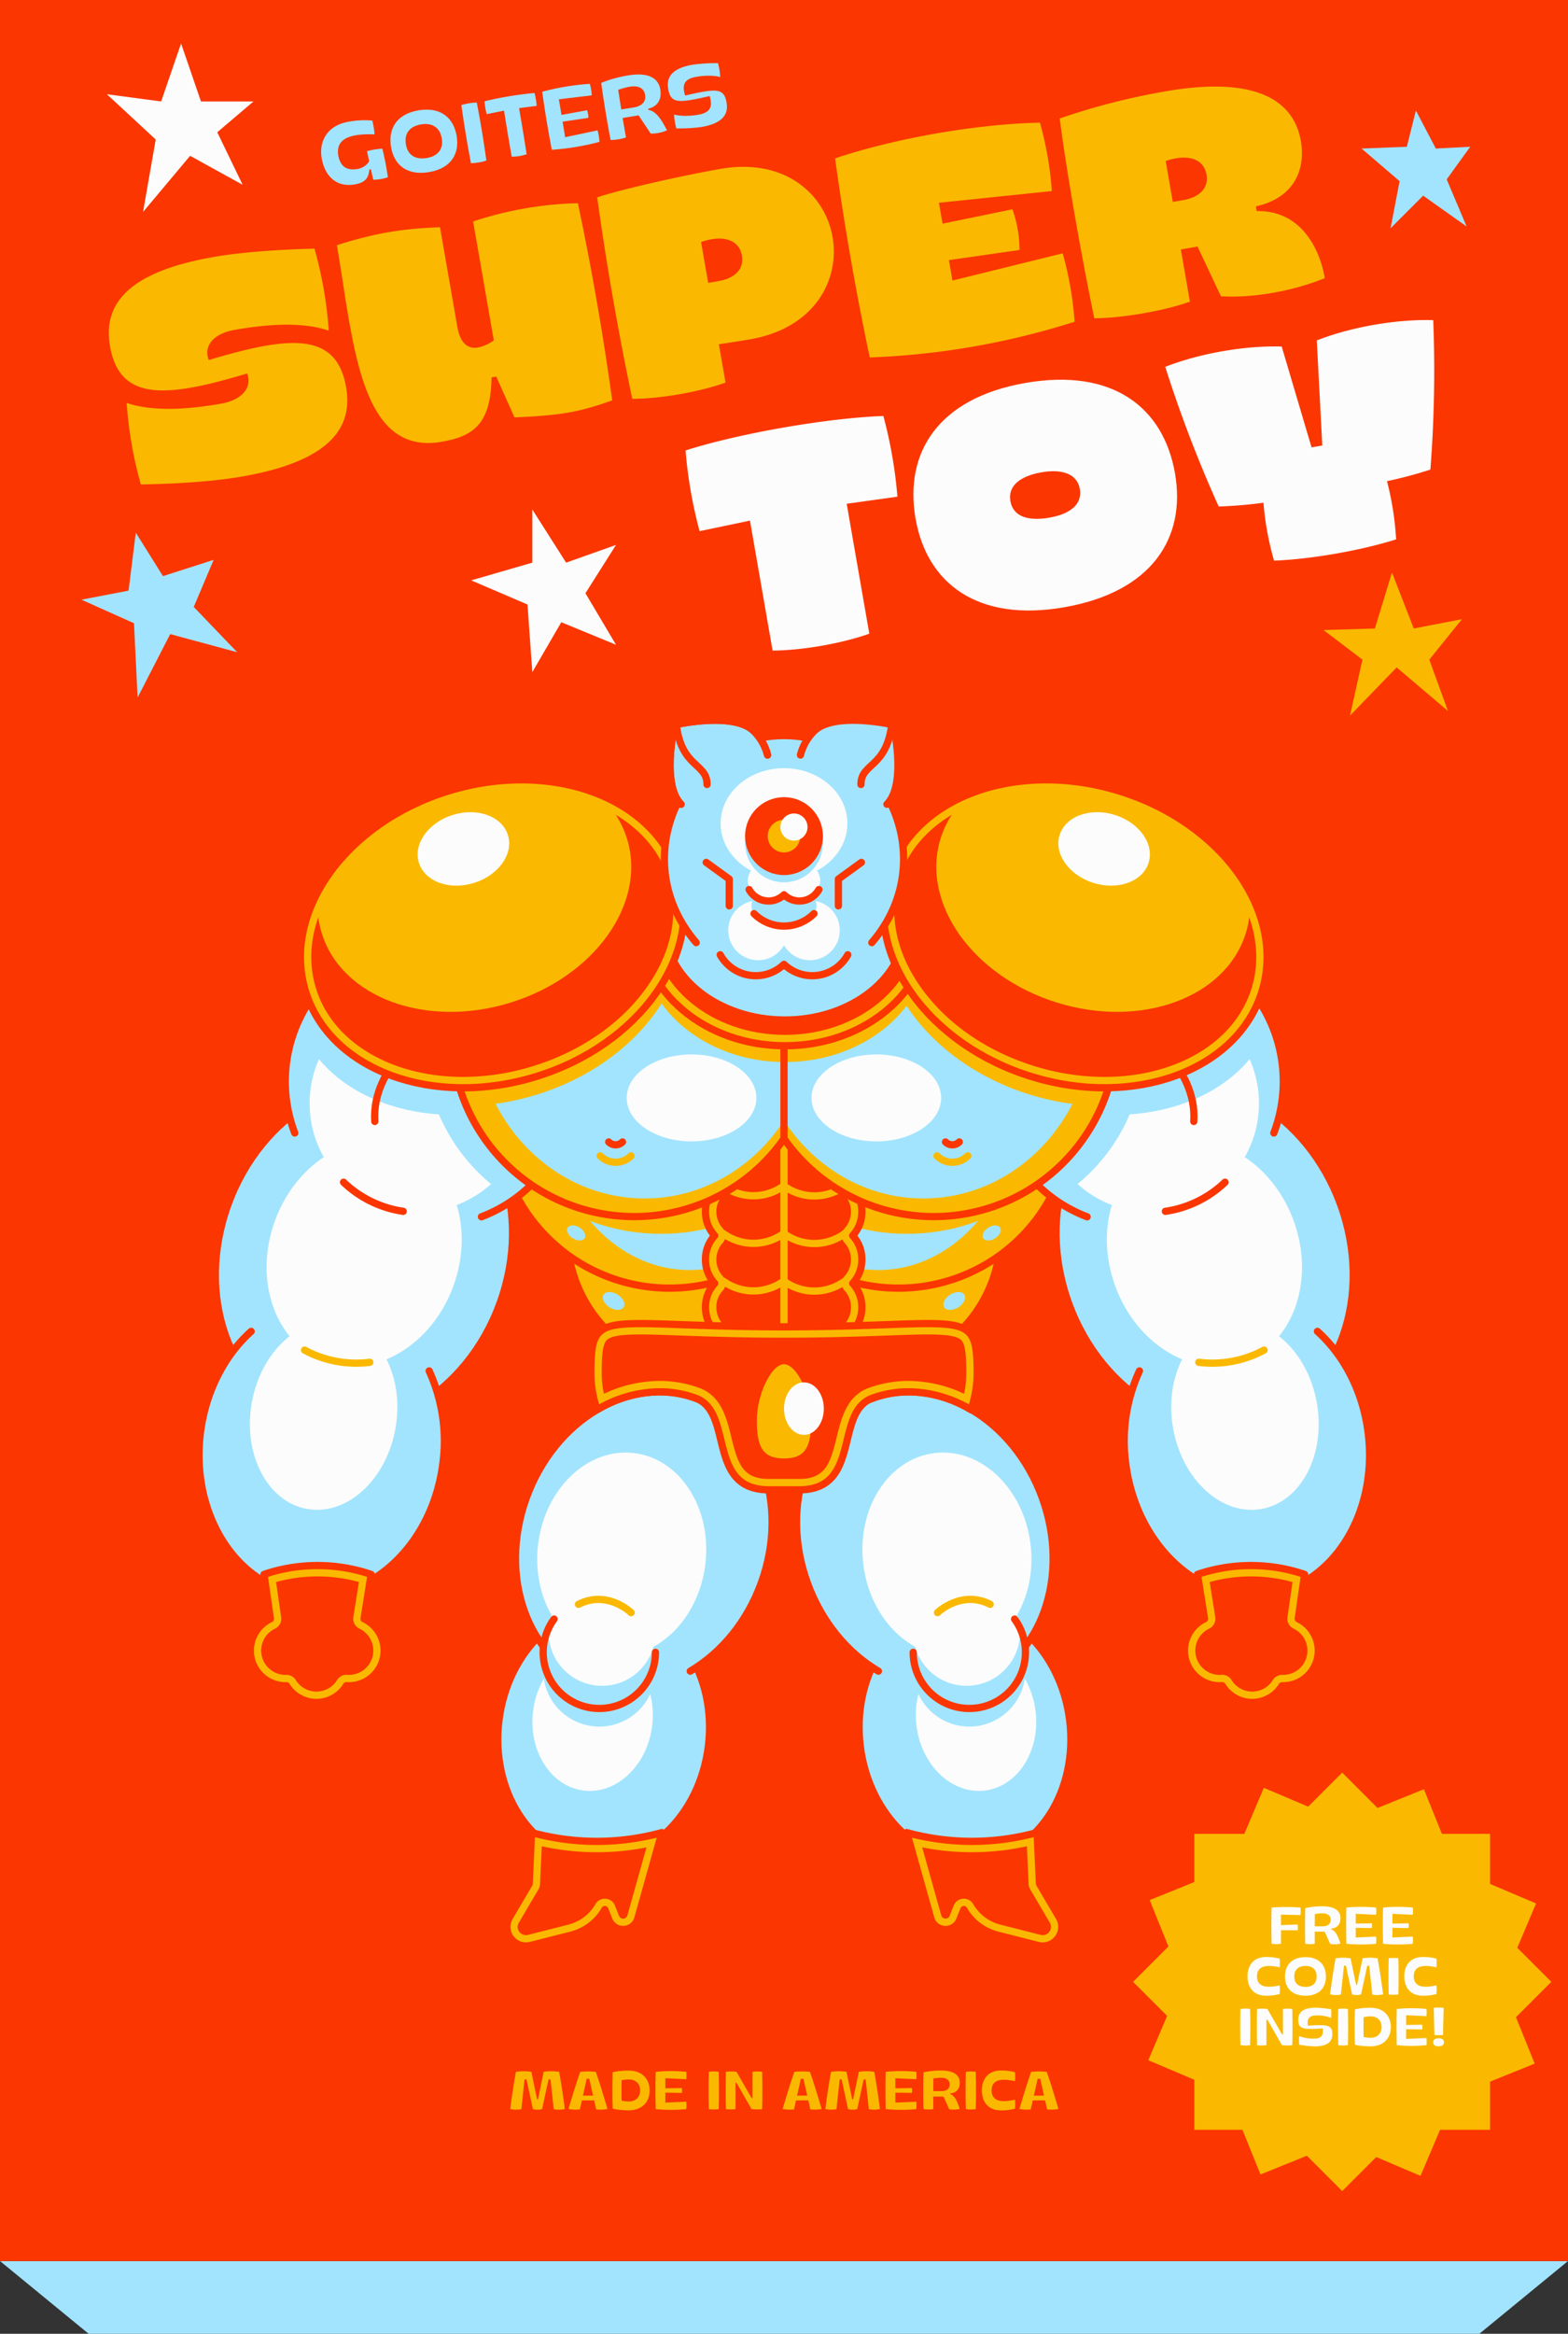 <svg xmlns="http://www.w3.org/2000/svg" xmlns:xlink="http://www.w3.org/1999/xlink" width="866" height="1288.151" viewBox="0 0 866 1288.151">
  <rect x="0" y="0" width="866" height="1288.151" fill="#333333" stroke="none"/>
  <defs>
    <clipPath id="a">
      <path d="M600.424,671.616a79.911,79.911,0,1,1,103.109-46.258" fill="none"/>
    </clipPath>
    <clipPath id="b">
      <path d="M265.9,671.616a79.911,79.911,0,1,0-103.11-46.258" fill="none"/>
    </clipPath>
    <clipPath id="c">
      <path d="M515.678,469.5A100.874,100.874,0,0,0,433,512.483a101,101,0,1,0,0,116.034A101,101,0,1,0,515.678,469.5Z" fill="none"/>
    </clipPath>
    <clipPath id="d">
      <ellipse cx="593.872" cy="515.408" rx="82.45" ry="107.913" transform="translate(-74.08 930.342) rotate(-72.803)" fill="none"/>
    </clipPath>
    <clipPath id="e">
      <ellipse cx="271.872" cy="515.408" rx="107.913" ry="82.45" transform="translate(-140.233 103.426) rotate(-17.197)" fill="none"/>
    </clipPath>
    <clipPath id="f">
      <rect x="-1357.143" y="192.534" width="1024" height="1024" fill="none"/>
    </clipPath>
    <clipPath id="g">
      <polygon points="-686.157 463.193 -365.025 574.534 -365.025 223.534 -686.157 223.534 -686.157 463.193" fill="none"/>
    </clipPath>
    <clipPath id="h">
      <rect x="-79.992" y="-1148.554" width="1024" height="1024" fill="none"/>
    </clipPath>
    <clipPath id="i">
      <polygon points="590.994 -877.895 912.126 -766.554 912.126 -1117.554 590.994 -1117.554 590.994 -877.895" fill="none"/>
    </clipPath>
  </defs>
  <title>spec-goiters-toy</title>
  <g>
    <polygon points="866 1248 0 1248 50 1289 816 1289 866 1248" fill="#a2e4fd"/>
    <rect width="866" height="1248" fill="#fb3600"/>
    <g>
      <path d="M77.794,267.418A220.9,220.9,0,0,1,69.953,222.4c16.625,5.658,38.837,2.725,52.07.42,11.157-1.943,17.5-8.528,14.47-16.689-44.328,13.336-70.375,15.734-75.731-15.013-3.774-21.665,7.626-40.626,57.183-49.258,24.13-4.2,55.087-4.516,55.735-4.63a223.358,223.358,0,0,1,7.887,45.277c-16.5-5.682-38.578-2.771-52.07-.421-10.9,1.9-17.388,8.376-14.21,16.644,44.219-13.182,70.46-16.016,75.861,14.989,3.774,21.665-7.887,40.672-57.444,49.3C109.445,267.25,78.574,267.282,77.794,267.418Z" fill="#fab900"/>
      <path d="M338.116,221c-18.765,6.61-27.846,8.192-53.968,9.4l-10.08-22.572-2.595.452c-.371,26.264-10.5,32.572-27.625,35.555-33.86,5.9-44.259-27.711-51.151-67.28-2.147-12.324-4.5-28.89-6.645-41.214,20.649-6.539,35.309-9.092,56.952-9.921l9.536,54.746c1.9,10.9,7.1,12.4,11.516,11.628a22.515,22.515,0,0,0,8.675-3.917L261.3,122.237a199.489,199.489,0,0,1,57.86-10.079C326.781,148.256,333.085,184.451,338.116,221Z" fill="#fab900"/>
      <path d="M329.83,108.961c12.742-4.357,47.475-12.145,68.1-15.739,35.936-6.259,57.845,14.385,61.89,37.607,4.067,23.351-9.57,50.188-45.5,56.448-6.1,1.062-11.828,1.927-17.3,2.746L400.7,211.17c-14.727,5.237-35.874,8.921-51.5,8.971C341.437,183.263,335,146.291,329.83,108.961Zm67,46.208c8.693-1.514,14.264-6.361,12.909-14.144-1.333-7.655-8.239-10.462-16.931-8.948a36.221,36.221,0,0,0-5.617,1.514l3.931,22.573Z" fill="#fab900"/>
      <path d="M461.217,87.412c33.345-11.155,78.1-18.952,113.125-19.706a186.323,186.323,0,0,1,6.575,37.751l-62.367,6.454,2.012,11.546,38.585-7.925a66.2,66.2,0,0,1,3.91,22.443l-38.992,5.589,1.966,11.287,60.876-15.015a186.392,186.392,0,0,1,6.576,37.752,424.486,424.486,0,0,1-113.125,19.706C472.688,160.936,466.292,124.222,461.217,87.412Z" fill="#fab900"/>
      <path d="M585.3,65.4a371.938,371.938,0,0,1,58.213-14.952c54.486-9.491,71.566,7.985,74.933,27.315,2.577,14.789-2.716,31.216-24.849,36.141l.452,2.595c32.8-.5,37.6,37.026,37.6,37.026-17.592,7.208-40.035,11.118-57.341,9.989l-12.931-27.422-9.211,1.6,5.018,28.8c-14.338,5.17-37.452,9.063-52.8,9.2C597,140.217,588.527,91.568,585.3,65.4Zm68.135,45.074c8.691-1.514,14.263-6.361,12.908-14.144-1.334-7.655-8.238-10.462-16.931-8.948A36.354,36.354,0,0,0,643.8,88.89l3.932,22.574Z" fill="#fab900"/>
    </g>
    <g>
      <path d="M378.622,248.638c29.549-9.445,78.123-17.906,109.26-19.032a249.927,249.927,0,0,1,7.759,44.537l-28.018,3.911,12.494,71.718c-15.275,5.434-37.208,9.254-53.42,9.305L414.2,287.359l-27.823,5.817A250.1,250.1,0,0,1,378.622,248.638Z" fill="#fcfcfc"/>
      <path d="M505.652,286.264c-6.352-36.465,12.538-66.513,60.574-74.88,48.306-8.415,76.376,13.453,82.728,49.918,6.211,35.657-12.859,65.459-61.165,73.874C539.753,343.543,511.864,321.922,505.652,286.264Zm73.939-.542c11.168-1.945,18.292-7.206,16.792-15.818-1.476-8.477-9.983-11.153-21.151-9.208-11.707,2.039-18.673,7.411-17.2,15.888C559.535,285.2,567.884,287.762,579.591,285.722Z" fill="#fcfcfc"/>
      <path d="M790,259.192a236.947,236.947,0,0,1-23.979,6.4,161.648,161.648,0,0,1,5.04,32.118c-19.445,6.161-47.164,10.989-67.412,11.742a161.581,161.581,0,0,1-5.848-31.977,236.714,236.714,0,0,1-24.729,2.089,708.463,708.463,0,0,1-29.508-77.071c18.808-7.436,44.373-11.89,64.318-11.2l16.484,55.634,5.921-1.032-3.03-57.978c18.539-7.388,44.24-11.865,64.319-11.2A708.916,708.916,0,0,1,790,259.192Z" fill="#fcfcfc"/>
    </g>
    <polygon points="759.337 346.913 768.783 316 780.804 346.913 807.424 341.761 789.391 364.087 799.696 392.424 771.359 368.38 745.598 395 752.467 364.087 731 347.772 759.337 346.913" fill="#fab900"/>
    <polygon points="294 310.556 294 281.222 312.667 310.556 340.222 300.778 323.333 327.444 340.222 355.889 310 343.444 294 371 291.333 333.667 260.222 320.333 294 310.556" fill="#fcfcfc"/>
    <polygon points="777 81 782 61 793 82 812 81 799 99 810 125 786 108 768 126 773 100 752 82 777 81" fill="#a2e4fd"/>
    <polygon points="71 326 75 294 90 318 118 309 107 335 131 360 94 350 76 385 74 344 45 331 71 326" fill="#a2e4fd"/>
    <polygon points="89 56 100 24 111 56 140 56 120 73 134 102 105 86 79 117 86 77 59 52 89 56" fill="#fcfcfc"/>
    <g>
      <path d="M214.209,97.846a24.637,24.637,0,0,1-8.074,1.337l-1.3-5.775-.822.137c-.49,3.767-1.278,7.123-8.268,8.28-10.206,1.689-16.489-4.951-18.091-14.632-1.584-9.57,3.415-18.116,15-20.034a48.222,48.222,0,0,1,12.955-.608,43.742,43.742,0,0,1,1.262,7.626c-11.971-.4-21.565,1.5-20.062,11.5,1.2,6.56,4.831,8.3,9.876,7.7a9.533,9.533,0,0,0,7.2-4.3l-1.164-5.645a43.232,43.232,0,0,1,8.447-1.4A152.2,152.2,0,0,1,214.209,97.846Z" fill="#a2e4fd"/>
      <path d="M215.965,81.119C214.3,71.066,219.018,62.911,231.2,60.894c12.223-2.023,19.354,4.17,21.019,14.223,1.628,9.832-3.146,17.88-15.368,19.9C224.666,97.037,217.592,90.95,215.965,81.119Zm19.75,6.1c5.682-.94,9.317-4.5,8.266-10.853-1.047-6.317-5.659-8.665-11.416-7.712-5.943.984-9.442,4.674-8.4,10.992C225.221,86,229.772,88.2,235.715,87.22Z" fill="#a2e4fd"/>
      <path d="M254.8,58.024a29.944,29.944,0,0,1,8.523-1.41c2.118,10.939,3.776,20.957,5.3,32.033a30.007,30.007,0,0,1-8.522,1.41C258.017,79.075,256.359,69.056,254.8,58.024Z" fill="#a2e4fd"/>
      <path d="M267.619,55.9a191.3,191.3,0,0,1,27.586-4.567,38.11,38.11,0,0,1,1.176,7.1l-9.7,1.258c1.521,8.735,2.858,16.809,4.176,25.461a27.891,27.891,0,0,1-8.223,1.362c-1.543-8.615-2.879-16.69-4.252-25.449L268.8,63.005A38.072,38.072,0,0,1,267.619,55.9Z" fill="#a2e4fd"/>
      <path d="M299.461,50.632a136.463,136.463,0,0,1,26.315-4.356,30.439,30.439,0,0,1,1.052,6.354L308.638,54.8c.532,2.985,1,5.788,1.467,8.628l14.167-2.576a13.313,13.313,0,0,1,.693,4.188l-14.242,2.126c.477,2.878.936,5.644,1.38,8.566l17.925-3.773a30.448,30.448,0,0,1,1.05,6.354,139.309,139.309,0,0,1-26.314,4.356C302.858,72.766,300.746,60.249,299.461,50.632Z" fill="#a2e4fd"/>
      <path d="M332.056,45.735a70.079,70.079,0,0,1,14.835-4.107c11.961-1.98,16.846,2.012,17.805,7.805.724,4.374-.571,9.081-6.733,10.6l.106.636c5.461.746,8.748,8.766,10.345,11.228a21.057,21.057,0,0,1-9.027,1.839l-6.7-10.065-8.821,1.46,1.856,10.753a29.731,29.731,0,0,1-8.484,1.4C335.326,67.352,333.174,54.344,332.056,45.735Zm17.693,13.623c5.8-.921,7.011-4.041,6.5-7.143s-3.132-5.242-8.478-4.357a38.756,38.756,0,0,0-6.355,1.743l1.713,10.815Z" fill="#a2e4fd"/>
      <path d="M373.536,70.858a37.713,37.713,0,0,1-1.262-7.625c4.135,1.082,9.5.77,13.3.1,5.864-1.01,8.463-3.63,6.359-10.309-17.282,3.937-21.513,4.367-22.923-4.155-.984-5.943,1.719-11.191,13.829-13.195a92.96,92.96,0,0,1,13.692-.808,37.98,37.98,0,0,1,1.268,7.664c-4.1-1.127-9.385-.79-13.228-.115-5.79,1-8.358,3.572-6.166,10.315,17.1-3.869,21.494-4.48,22.917,4.116.983,5.945-1.9,11.26-14.048,13.271A89.207,89.207,0,0,1,373.536,70.858Z" fill="#a2e4fd"/>
    </g>
  </g>
  <g>
    <g>
      <path d="M477.178,605.5A75.138,75.138,0,0,0,433,619.792a75.5,75.5,0,1,0,0,122.416A75.494,75.494,0,1,0,477.178,605.5Z" fill="#fab900" stroke="#fb3600" stroke-linecap="round" stroke-linejoin="round" stroke-width="4"/>
      <path d="M496.178,520A95.132,95.132,0,0,0,433,543.892a95.5,95.5,0,1,0,0,143.216A95.5,95.5,0,1,0,496.178,520Z" fill="#fab900"/>
      <path d="M485.158,510c-20,0-38.258,9.026-52.158,23.892C419.1,519.026,400.843,510,380.842,510,337.3,510,302,552.757,302,605.5S337.3,701,380.842,701c20,0,38.258-9.026,52.158-23.892C446.9,691.974,465.157,701,485.158,701,528.7,701,564,658.243,564,605.5S528.7,510,485.158,510Z" fill="#a2e4fd"/>
      <path d="M501.084,490A107.2,107.2,0,0,0,433,513.892,107.2,107.2,0,0,0,364.916,490C308.077,490,262,532.757,262,585.5S308.077,681,364.916,681A107.2,107.2,0,0,0,433,657.108,107.2,107.2,0,0,0,501.084,681C557.923,681,604,638.243,604,585.5S557.923,490,501.084,490Z" fill="#fab900"/>
      <path d="M496.178,520A95.132,95.132,0,0,0,433,543.892a95.5,95.5,0,1,0,0,143.216A95.5,95.5,0,1,0,496.178,520Z" fill="none" stroke="#fb3600" stroke-linecap="round" stroke-linejoin="round" stroke-width="4"/>
      <g>
        <ellipse cx="665.317" cy="692.137" rx="79.911" ry="96.748" transform="translate(-196.601 269.293) rotate(-20)" fill="#a2e4fd"/>
        <ellipse cx="665.317" cy="692.137" rx="79.911" ry="96.748" transform="translate(-196.601 269.293) rotate(-20)" fill="none" stroke="#fb3600" stroke-linecap="round" stroke-linejoin="round" stroke-width="4"/>
        <path d="M600.424,671.616a79.911,79.911,0,1,1,103.109-46.258" fill="#a2e4fd"/>
        <circle cx="635.327" cy="609" r="60" fill="#fcfcfc"/>
        <ellipse cx="665.2" cy="691.818" rx="52.465" ry="63.519" transform="translate(-196.499 269.234) rotate(-20)" fill="#fcfcfc"/>
        <g clip-path="url(#a)">
          <ellipse cx="599.199" cy="530.408" rx="82.45" ry="107.913" transform="translate(-84.657 945.995) rotate(-72.803)" fill="#a2e4fd"/>
          <path d="M659.327,619c2-31-30.478-51-30.478-51" fill="none" stroke="#fb3600" stroke-linecap="round" stroke-linejoin="round" stroke-width="4"/>
          <path d="M365.648,474.5a100.875,100.875,0,0,1,82.679,42.983,101,101,0,1,1,0,116.034A101,101,0,1,1,365.648,474.5Z" fill="#a2e4fd"/>
        </g>
        <path d="M629.313,756.686a92.945,92.945,0,0,0-7.6,50.934c5.593,44.775,40.107,77.326,77.089,72.706s62.428-44.662,56.835-89.436c-2.88-23.048-13.423-42.858-28.021-56.025" fill="#a2e4fd"/>
        <ellipse cx="687.589" cy="781.337" rx="40.311" ry="52.339" transform="translate(-124.734 130.647) rotate(-9.956)" fill="#fcfcfc"/>
        <path d="M629.313,756.686a92.945,92.945,0,0,0-7.6,50.934c5.593,44.775,40.107,77.326,77.089,72.706s62.428-44.662,56.835-89.436c-2.88-23.048-13.423-42.858-28.021-56.025" fill="none" stroke="#fb3600" stroke-linecap="round" stroke-linejoin="round" stroke-width="4"/>
        <g>
          <path d="M691.563,936.655a16.312,16.312,0,0,1-13.992-7.812,3,3,0,0,0-2.556-1.431c-.074,0-.149,0-.224.008q-.606.045-1.211.046a16.494,16.494,0,0,1-14.837-9.377,16.408,16.408,0,0,1,7.793-21.859,3,3,0,0,0,1.678-3.181l-3.489-21.986a88.872,88.872,0,0,1,52.473.01l-3.167,22.02a3,3,0,0,0,1.684,3.137,16.41,16.41,0,0,1-7.046,31.237c-.164,0-.552-.009-.583-.009a3,3,0,0,0-2.552,1.424,16.309,16.309,0,0,1-13.971,7.773Z" fill="#fb3600"/>
          <path d="M690.944,870.107a85.641,85.641,0,0,1,22.914,3.113l-2.8,19.445a6,6,0,0,0,3.368,6.275A13.409,13.409,0,0,1,720.8,916.8a13.48,13.48,0,0,1-12.13,7.664c-.134,0-.268,0-.4-.007l-.181,0a6,6,0,0,0-5.1,2.847,13.406,13.406,0,0,1-22.854-.031,6,6,0,0,0-5.113-2.862c-.148,0-.3.006-.446.017-.327.024-.66.037-.988.037a13.481,13.481,0,0,1-12.129-7.663,13.411,13.411,0,0,1,6.37-17.863,6,6,0,0,0,3.355-6.361L668.1,873.2a85.694,85.694,0,0,1,22.843-3.093m0-6a91.863,91.863,0,0,0-29.257,4.783l-.327.11,3.891,24.519a19.41,19.41,0,0,0,8.33,36.947q.715,0,1.433-.054a19.409,19.409,0,0,0,33.073.046q.291.009.582.009A19.41,19.41,0,0,0,717,893.519L720.527,869a91.86,91.86,0,0,0-29.583-4.893Z" fill="#fab900"/>
          <path d="M665.251,893.519a19.41,19.41,0,0,0,9.763,36.893,19.409,19.409,0,0,0,33.073.046A19.41,19.41,0,0,0,717,893.519L720.527,869h0a91.873,91.873,0,0,0-58.84-.11l-.327.11Z" fill="none" stroke="#fb3600" stroke-linecap="round" stroke-linejoin="round" stroke-width="4"/>
        </g>
        <path d="M600.424,671.616a79.911,79.911,0,1,1,103.109-46.258" fill="none" stroke="#fb3600" stroke-linecap="round" stroke-linejoin="round" stroke-width="4"/>
        <path d="M643.637,668.6a60.155,60.155,0,0,0,32.94-16.063" fill="none" stroke="#fb3600" stroke-linecap="round" stroke-linejoin="round" stroke-width="4"/>
        <path d="M662.1,751.932a60.163,60.163,0,0,0,36.024-6.73" fill="none" stroke="#fab900" stroke-linecap="round" stroke-linejoin="round" stroke-width="4"/>
      </g>
      <g>
        <g>
          <path d="M406.5,737c-7.642,0-13.86-6.931-13.86-15.45a16.216,16.216,0,0,1,4.264-11.139,3,3,0,0,0,0-4.094,16.671,16.671,0,0,1,0-22.27,3,3,0,0,0,0-4.094,16.671,16.671,0,0,1,0-22.27,3,3,0,0,0,0-4.093,16.217,16.217,0,0,1-4.264-11.131c0-8.528,6.218-15.459,13.86-15.459H459.14c7.643,0,13.86,6.931,13.86,15.451a16.222,16.222,0,0,1-4.263,11.139,3,3,0,0,0,0,4.093,16.674,16.674,0,0,1,0,22.27,3,3,0,0,0-.086,4c.034.041.069.08.1.119a16.672,16.672,0,0,1-.019,22.247,3,3,0,0,0,0,4.094A16.209,16.209,0,0,1,473,721.542c0,8.527-6.217,15.458-13.86,15.458Z" fill="#fb3600"/>
          <path d="M459.14,630c5.988,0,10.86,5.585,10.86,12.459a13.222,13.222,0,0,1-3.457,9.084,6,6,0,0,0,0,8.187,13.674,13.674,0,0,1,0,18.176,6,6,0,0,0-.143,8.029c.051.06.1.119.159.178a13.673,13.673,0,0,1-.016,18.157,6,6,0,0,0,0,8.187A13.227,13.227,0,0,1,470,721.549c0,6.866-4.872,12.451-10.86,12.451H406.5c-5.988,0-10.86-5.585-10.86-12.459a13.222,13.222,0,0,1,3.457-9.084,6,6,0,0,0,0-8.187,13.674,13.674,0,0,1,0-18.176,6,6,0,0,0,0-8.188,13.674,13.674,0,0,1,0-18.176,6,6,0,0,0,0-8.187,13.228,13.228,0,0,1-3.457-9.093c0-6.865,4.872-12.45,10.86-12.45H459.14m0-6H406.5c-9.311,0-16.86,8.261-16.86,18.45v.009a19.268,19.268,0,0,0,5.071,13.177,19.273,19.273,0,0,0-5.071,13.178v.008A19.271,19.271,0,0,0,394.707,682a19.271,19.271,0,0,0-5.071,13.178v.008a19.273,19.273,0,0,0,5.071,13.178,19.268,19.268,0,0,0-5.071,13.177v.008c0,10.19,7.549,18.451,16.86,18.451H459.14c9.311,0,16.86-8.261,16.86-18.451v-.008a19.272,19.272,0,0,0-5.07-13.177A19.277,19.277,0,0,0,476,695.186v-.008a19.271,19.271,0,0,0-5.046-13.15L471,682h-.07A19.275,19.275,0,0,0,476,668.822v-.008a19.277,19.277,0,0,0-5.07-13.178A19.272,19.272,0,0,0,476,642.459v-.009c0-10.189-7.549-18.45-16.86-18.45Z" fill="#fab900"/>
          <path d="M476,642.451c0-10.19-7.548-18.451-16.86-18.451H406.5c-9.311,0-16.86,8.261-16.86,18.451v.007a19.269,19.269,0,0,0,5.071,13.178,19.271,19.271,0,0,0-5.071,13.178v.008A19.271,19.271,0,0,0,394.707,682a19.271,19.271,0,0,0-5.071,13.178v.008a19.273,19.273,0,0,0,5.071,13.178,19.268,19.268,0,0,0-5.071,13.177v.008c0,10.19,7.549,18.451,16.86,18.451H459.14c9.312,0,16.86-8.261,16.86-18.451v-.008a19.272,19.272,0,0,0-5.07-13.177A19.277,19.277,0,0,0,476,695.186v-.008a19.276,19.276,0,0,0-5.046-13.15L471,682h-.07A19.275,19.275,0,0,0,476,668.822v-.008a19.275,19.275,0,0,0-5.07-13.178A19.273,19.273,0,0,0,476,642.458Z" fill="none" stroke="#fb3600" stroke-linecap="round" stroke-linejoin="round" stroke-width="4"/>
        </g>
        <path d="M399.5,680.906h0a28.479,28.479,0,0,0,32.075.792l1.265-.792,1.669,1.026a28.471,28.471,0,0,0,31.852-.93l.139-.1" fill="none" stroke="#fab900" stroke-linecap="round" stroke-linejoin="round" stroke-width="4"/>
        <path d="M399.5,707.17h0a28.479,28.479,0,0,0,32.075.792l1.265-.792,1.669,1.026a28.467,28.467,0,0,0,31.852-.93l.139-.1" fill="none" stroke="#fab900" stroke-linecap="round" stroke-linejoin="round" stroke-width="4"/>
        <path d="M399.5,654.642h0a28.481,28.481,0,0,0,32.075.792l1.265-.792,1.669,1.026a28.471,28.471,0,0,0,31.852-.93l.139-.1" fill="none" stroke="#fab900" stroke-linecap="round" stroke-linejoin="round" stroke-width="4"/>
        <line x1="433" y1="628.377" x2="433" y2="735.623" fill="#fcfcfc" stroke="#fab900" stroke-linecap="round" stroke-linejoin="round" stroke-width="4"/>
      </g>
      <g>
        <ellipse cx="201.01" cy="692.137" rx="96.748" ry="79.911" transform="translate(-518.136 644.3) rotate(-70)" fill="#a2e4fd"/>
        <ellipse cx="201.01" cy="692.137" rx="96.748" ry="79.911" transform="translate(-518.136 644.3) rotate(-70)" fill="none" stroke="#fb3600" stroke-linecap="round" stroke-linejoin="round" stroke-width="4"/>
        <path d="M265.9,671.616a79.911,79.911,0,1,0-103.11-46.258" fill="#a2e4fd"/>
        <circle cx="231" cy="609" r="60" fill="#fcfcfc"/>
        <ellipse cx="201.126" cy="691.818" rx="63.519" ry="52.465" transform="translate(-517.759 644.199) rotate(-70)" fill="#fcfcfc"/>
        <g clip-path="url(#b)">
          <ellipse cx="267.128" cy="530.408" rx="107.913" ry="82.45" transform="translate(-144.88 102.694) rotate(-17.197)" fill="#a2e4fd"/>
          <path d="M207,619c-2-31,30.477-51,30.477-51" fill="none" stroke="#fb3600" stroke-linecap="round" stroke-linejoin="round" stroke-width="4"/>
          <path d="M500.678,474.5A100.874,100.874,0,0,0,418,517.483a101,101,0,1,0,0,116.034A101,101,0,1,0,500.678,474.5Z" fill="#a2e4fd"/>
        </g>
        <path d="M237.013,756.686a92.954,92.954,0,0,1,7.6,50.934c-5.593,44.775-40.108,77.326-77.09,72.706S105.1,835.664,110.688,790.89c2.879-23.048,13.422-42.858,28.02-56.025" fill="#a2e4fd"/>
        <ellipse cx="178.737" cy="781.337" rx="52.339" ry="40.311" transform="translate(-621.736 822.294) rotate(-80.044)" fill="#fcfcfc"/>
        <path d="M237.013,756.686a92.954,92.954,0,0,1,7.6,50.934c-5.593,44.775-40.108,77.326-77.09,72.706S105.1,835.664,110.688,790.89c2.879-23.048,13.422-42.858,28.02-56.025" fill="none" stroke="#fb3600" stroke-linecap="round" stroke-linejoin="round" stroke-width="4"/>
        <g>
          <path d="M174.764,936.655a16.314,16.314,0,0,1-13.972-7.773,3,3,0,0,0-2.552-1.424c-.031,0-.419.009-.583.009a16.41,16.41,0,0,1-7.045-31.237,3,3,0,0,0,1.684-3.137l-3.167-22.02a88.872,88.872,0,0,1,52.473-.01l-3.489,21.986a3,3,0,0,0,1.677,3.181,16.41,16.41,0,0,1,7.794,21.859,16.491,16.491,0,0,1-14.838,9.377q-.6,0-1.211-.046c-.074,0-.149-.008-.223-.008a3,3,0,0,0-2.556,1.431,16.318,16.318,0,0,1-13.992,7.812Z" fill="#fb3600"/>
          <path d="M175.383,870.107h0a85.676,85.676,0,0,1,22.842,3.093l-3.075,19.379a6,6,0,0,0,3.355,6.361,13.41,13.41,0,0,1,6.369,17.863,13.479,13.479,0,0,1-12.128,7.663c-.329,0-.661-.013-.988-.037-.15-.011-.3-.017-.447-.017a6,6,0,0,0-5.112,2.862,13.407,13.407,0,0,1-22.854.031,6,6,0,0,0-5.1-2.847l-.182,0c-.134,0-.268.007-.4.007a13.48,13.48,0,0,1-12.129-7.664,13.409,13.409,0,0,1,6.37-17.863,6,6,0,0,0,3.367-6.275l-2.8-19.445a85.643,85.643,0,0,1,22.915-3.113m0-6A91.856,91.856,0,0,0,145.8,869l3.526,24.519a19.411,19.411,0,0,0,8.331,36.948c.194,0,.389,0,.583-.009a19.408,19.408,0,0,0,33.073-.046q.717.054,1.433.054a19.41,19.41,0,0,0,8.33-36.947L204.967,869l-.328-.11a91.852,91.852,0,0,0-29.256-4.783Z" fill="#fab900"/>
          <path d="M201.076,893.519a19.41,19.41,0,0,1-9.763,36.893,19.408,19.408,0,0,1-33.073.046,19.411,19.411,0,0,1-8.914-36.939L145.8,869h0a91.87,91.87,0,0,1,58.839-.11l.328.11Z" fill="none" stroke="#fb3600" stroke-linecap="round" stroke-linejoin="round" stroke-width="4"/>
        </g>
        <path d="M265.9,671.616a79.911,79.911,0,1,0-103.11-46.258" fill="none" stroke="#fb3600" stroke-linecap="round" stroke-linejoin="round" stroke-width="4"/>
        <path d="M222.689,668.6a60.152,60.152,0,0,1-32.939-16.063" fill="none" stroke="#fb3600" stroke-linecap="round" stroke-linejoin="round" stroke-width="4"/>
        <path d="M204.232,751.932a60.16,60.16,0,0,1-36.024-6.73" fill="none" stroke="#fab900" stroke-linecap="round" stroke-linejoin="round" stroke-width="4"/>
      </g>
      <path d="M515.678,469.5A100.874,100.874,0,0,0,433,512.483a101,101,0,1,0,0,116.034A101,101,0,1,0,515.678,469.5Z" fill="#fab900"/>
      <path d="M509.971,474.5c-31.828,0-59.958,1.989-76.971,27.983-17.012-25.994-45.143-27.983-76.971-27.983C304.1,474.5,262,504.719,262,560.5a105.239,105.239,0,0,0,21.285,64c17.244,22.588,43.427,37,72.744,37,31.828,0,59.959-16.989,76.971-42.983,17.013,25.994,45.143,42.983,76.971,42.983C561.9,661.5,604,616.281,604,560.5S561.9,474.5,509.971,474.5Z" fill="#a2e4fd"/>
      <g clip-path="url(#c)">
        <ellipse cx="272.128" cy="525.408" rx="107.913" ry="82.45" transform="translate(-143.178 103.948) rotate(-17.197)" fill="#fab900"/>
        <ellipse cx="593.128" cy="525.408" rx="82.45" ry="107.913" transform="translate(-84.157 936.674) rotate(-72.803)" fill="#fab900"/>
      </g>
      <ellipse cx="433.5" cy="519.5" rx="79.5" ry="66.711" fill="#fab900"/>
      <g>
        <path d="M433.5,574.211c-42.182,0-76.5-28.581-76.5-63.711s34.318-63.71,76.5-63.71S510,475.37,510,510.5,475.683,574.211,433.5,574.211Z" fill="#fb3600"/>
        <path d="M433.5,449.789c40.528,0,73.5,27.235,73.5,60.711s-32.972,60.71-73.5,60.71S360,543.976,360,510.5s32.972-60.711,73.5-60.711m0-6c-43.907,0-79.5,29.868-79.5,66.711s35.593,66.71,79.5,66.71S513,547.343,513,510.5s-35.593-66.711-79.5-66.711Z" fill="#fab900"/>
        <ellipse cx="433.5" cy="510.5" rx="79.5" ry="66.711" fill="none" stroke="#fb3600" stroke-linecap="round" stroke-linejoin="round" stroke-width="4"/>
      </g>
      <ellipse cx="433.5" cy="510.5" rx="66.5" ry="52.5" fill="#a2e4fd" stroke="#fb3600" stroke-linecap="round" stroke-linejoin="round" stroke-width="4"/>
      <path d="M515.678,469.5A100.874,100.874,0,0,0,433,512.483a101,101,0,1,0,0,116.034A101,101,0,1,0,515.678,469.5Z" fill="none" stroke="#fb3600" stroke-linecap="round" stroke-linejoin="round" stroke-width="4"/>
      <line x1="433" y1="578" x2="433" y2="629" fill="#fcfcfc" stroke="#fb3600" stroke-linecap="round" stroke-linejoin="round" stroke-width="4"/>
      <g>
        <g>
          <ellipse cx="593.872" cy="515.408" rx="82.45" ry="107.913" transform="translate(-74.08 930.342) rotate(-72.803)" fill="#fb3600"/>
          <g clip-path="url(#d)">
            <ellipse cx="603.75" cy="489.006" rx="67.417" ry="88.237" transform="translate(-41.901 921.182) rotate(-72.803)" fill="#fab900"/>
          </g>
          <g>
            <path d="M577.794,436.405a130.816,130.816,0,0,1,38.682,5.971c53.682,16.615,87.216,62.894,74.753,103.164-4.506,14.558-14.591,26.856-29.166,35.566s-32.587,13.306-52.112,13.306a130.775,130.775,0,0,1-38.682-5.972c-26.286-8.135-48.531-23.54-62.639-43.376-13.758-19.343-18.06-40.577-12.114-59.788,4.506-14.557,14.591-26.856,29.166-35.566s32.586-13.305,52.112-13.305m0-6c-41.388,0-76.781,20.047-87.01,53.1-13.463,43.5,21.777,93.049,78.711,110.67a137.142,137.142,0,0,0,40.456,6.24c41.388,0,76.781-20.048,87.01-53.1,13.463-43.5-21.777-93.049-78.711-110.67a137.15,137.15,0,0,0-40.456-6.239Z" fill="#fab900"/>
            <ellipse cx="593.872" cy="515.408" rx="82.45" ry="107.913" transform="translate(-74.08 930.342) rotate(-72.803)" fill="none" stroke="#fb3600" stroke-linecap="round" stroke-linejoin="round" stroke-width="4"/>
          </g>
          <ellipse cx="609.8" cy="468.564" rx="19.668" ry="25.741" transform="translate(-18.112 912.563) rotate(-72.803)" fill="#fcfcfc"/>
        </g>
        <g>
          <ellipse cx="271.872" cy="515.408" rx="107.913" ry="82.45" transform="translate(-140.233 103.426) rotate(-17.197)" fill="#fb3600"/>
          <g clip-path="url(#e)">
            <ellipse cx="261.995" cy="489.006" rx="88.237" ry="67.417" transform="translate(-132.868 99.325) rotate(-17.197)" fill="#fab900"/>
          </g>
          <g>
            <path d="M287.958,430.405v6c19.523,0,37.541,4.6,52.107,13.306s24.658,21.008,29.164,35.565c5.946,19.211,1.643,40.445-12.114,59.788C343.007,564.9,320.761,580.3,294.476,588.44a130.78,130.78,0,0,1-38.682,5.972c-19.526,0-37.546-4.6-52.112-13.306s-24.66-21.008-29.166-35.566c-12.464-40.27,21.07-86.549,74.753-103.164a130.786,130.786,0,0,1,38.682-5.971l.007-6m-.007,0a137.14,137.14,0,0,0-40.456,6.239c-56.934,17.621-92.174,67.17-78.711,110.67,10.229,33.05,45.622,53.1,87.01,53.1a137.152,137.152,0,0,0,40.456-6.24c56.934-17.621,92.174-67.17,78.711-110.67-10.229-33.05-45.622-53.1-87.01-53.1Z" fill="#fab900"/>
            <ellipse cx="271.872" cy="515.408" rx="107.913" ry="82.45" transform="translate(-140.233 103.426) rotate(-17.197)" fill="none" stroke="#fb3600" stroke-linecap="round" stroke-linejoin="round" stroke-width="4"/>
          </g>
          <ellipse cx="255.945" cy="468.564" rx="25.741" ry="19.668" transform="translate(-127.095 96.622) rotate(-17.197)" fill="#fcfcfc"/>
        </g>
      </g>
      <path d="M384.506,520.291C344.777,474.1,377.417,406,433,406c55.536,0,88.27,68.044,48.494,114.291" fill="#a2e4fd"/>
      <circle cx="433" cy="472.5" r="66.5" fill="#a2e4fd"/>
      <g>
        <circle cx="418.7" cy="513.5" r="16.5" fill="#fcfcfc"/>
        <circle cx="447.3" cy="513.5" r="16.5" fill="#fcfcfc"/>
      </g>
      <g>
        <path d="M384.506,520.291C344.777,474.1,377.417,406,433,406c55.536,0,88.27,68.044,48.494,114.291" fill="none" stroke="#fb3600" stroke-linecap="round" stroke-linejoin="round" stroke-width="4"/>
        <g>
          <path d="M376.144,443.92c-11.13-11.13-3.536-43.84-3.536-43.84s32.711-7.595,43.841,3.535a28.371,28.371,0,0,1,7.472,13.125" fill="#a2e4fd" stroke="#fb3600" stroke-linecap="round" stroke-linejoin="round" stroke-width="4"/>
          <path d="M489.856,443.92c11.13-11.13,3.536-43.84,3.536-43.84s-32.711-7.595-43.841,3.535a28.371,28.371,0,0,0-7.472,13.125" fill="#a2e4fd"/>
          <ellipse cx="433" cy="454.5" rx="35" ry="30.5" fill="#fcfcfc"/>
          <path d="M489.856,443.92c11.13-11.13,3.536-43.84,3.536-43.84s-32.711-7.595-43.841,3.535a28.371,28.371,0,0,0-7.472,13.125" fill="none" stroke="#fb3600" stroke-linecap="round" stroke-linejoin="round" stroke-width="4"/>
        </g>
      </g>
      <ellipse cx="433" cy="500" rx="18" ry="11" fill="#a2e4fd"/>
      <path d="M449.556,504.288a23.413,23.413,0,0,1-33.112,0" fill="none" stroke="#fb3600" stroke-linecap="round" stroke-linejoin="round" stroke-width="4"/>
      <g>
        <ellipse cx="424.5" cy="486" rx="11.5" ry="10" fill="#fcfcfc"/>
        <ellipse cx="441.5" cy="486" rx="11.5" ry="10" fill="#fcfcfc"/>
        <path d="M413.722,491A12.3,12.3,0,0,0,433,493.874,12.3,12.3,0,0,0,452.278,491" fill="none" stroke="#fb3600" stroke-linecap="round" stroke-linejoin="round" stroke-width="4"/>
      </g>
      <path d="M397.757,527A22.483,22.483,0,0,0,433,532.255,22.483,22.483,0,0,0,468.243,527" fill="none" stroke="#fb3600" stroke-linecap="round" stroke-linejoin="round" stroke-width="4"/>
      <g>
        <circle cx="433" cy="465.5" r="19.5" fill="#a2e4fd" stroke="#a2e4fd" stroke-linecap="round" stroke-linejoin="round" stroke-width="4"/>
        <circle cx="433" cy="461.5" r="19.5" fill="#fb3600" stroke="#fb3600" stroke-linecap="round" stroke-linejoin="round" stroke-width="4"/>
        <circle cx="433" cy="461.5" r="7" fill="#fab900" stroke="#fab900" stroke-linecap="round" stroke-linejoin="round" stroke-width="4"/>
      </g>
      <circle cx="438.5" cy="456.5" r="5.5" fill="#fcfcfc" stroke="#fcfcfc" stroke-linecap="round" stroke-linejoin="round" stroke-width="4"/>
      <g>
        <ellipse cx="333.399" cy="956.698" rx="70.546" ry="58.269" transform="translate(-657.249 1168.932) rotate(-82.879)" fill="#a2e4fd"/>
        <ellipse cx="333.399" cy="956.698" rx="70.546" ry="58.269" transform="translate(-657.249 1168.932) rotate(-82.879)" fill="none" stroke="#fb3600" stroke-linecap="round" stroke-linejoin="round" stroke-width="4"/>
        <g>
          <path d="M290.4,1071.123a7.544,7.544,0,0,1-6.491-3.86,7.348,7.348,0,0,1,.07-7.551l10.877-18.487a3,3,0,0,0,.411-1.384l1.123-24.531a138.63,138.63,0,0,0,64.881.377L349.4,1058.018a5.455,5.455,0,0,1-10.327.527l-2.224-5.645a3,3,0,0,0-2.57-1.892c-.075-.005-.149-.008-.222-.008a3,3,0,0,0-2.6,1.5,27.165,27.165,0,0,1-16.775,12.708l-22.333,5.662A7.957,7.957,0,0,1,290.4,1071.123Z" fill="#fb3600"/>
          <path d="M299.218,1019.051a141.61,141.61,0,0,0,57.818.619l-10.525,37.538a2.454,2.454,0,0,1-4.647.237l-2.224-5.644a6,6,0,0,0-5.141-3.785c-.148-.011-.3-.016-.443-.016a6,6,0,0,0-5.2,3.006,24.143,24.143,0,0,1-14.912,11.3l-22.334,5.662a4.947,4.947,0,0,1-1.216.158,4.56,4.56,0,0,1-3.886-2.35,4.373,4.373,0,0,1,.051-4.541l10.877-18.485a6,6,0,0,0,.822-2.768l.958-20.928m66.34-7.551a135.608,135.608,0,0,1-69.3.686l-2.7-.686-1.292,28.2L281.39,1058.19a10.577,10.577,0,0,0,9.006,15.933,10.922,10.922,0,0,0,2.691-.342l22.334-5.662A30.018,30.018,0,0,0,334.058,1054l2.223,5.644a8.455,8.455,0,0,0,16.007-.816l13.27-47.328Z" fill="#fab900"/>
          <path d="M344.148,1065h0a8.454,8.454,0,0,1-7.866-5.356L334.058,1054h0a30.018,30.018,0,0,1-18.637,14.119l-22.334,5.662a10.56,10.56,0,0,1-11.7-15.591l10.876-18.486,1.292-28.2,2.7.686a135.615,135.615,0,0,0,69.3-.686h0l-13.27,47.328A8.454,8.454,0,0,1,344.148,1065Z" fill="none" stroke="#fb3600" stroke-linecap="round" stroke-linejoin="round" stroke-width="4"/>
        </g>
        <path d="M327,928.706c-35.81-13.033-52.047-58.745-36.267-102.1s57.6-67.935,93.41-54.9,52.047,58.745,36.267,102.1c-7.889,21.678-22.29,38.661-39.194,48.6C381.214,922.4,356,939,327,928.706Z" fill="#a2e4fd"/>
        <ellipse cx="327.303" cy="948.489" rx="40.112" ry="33.131" transform="translate(-654.443 1155.691) rotate(-82.879)" fill="#fcfcfc"/>
        <path d="M327,928.706c-35.81-13.033-52.047-58.745-36.267-102.1s57.6-67.935,93.41-54.9,52.047,58.745,36.267,102.1c-7.889,21.678-22.29,38.661-39.194,48.6" fill="none" stroke="#fb3600" stroke-linecap="round" stroke-linejoin="round" stroke-width="4"/>
        <path d="M362,922a31,31,0,1,1-31-31" fill="#a2e4fd"/>
        <path d="M362,912a31,31,0,1,1-31-31" fill="#a2e4fd"/>
        <ellipse cx="343.37" cy="857.922" rx="56.312" ry="46.512" transform="translate(-550.5 1092.293) rotate(-82.879)" fill="#fcfcfc"/>
        <circle cx="332.5" cy="901" r="29.5" fill="#fcfcfc"/>
        <path d="M362,912a31,31,0,1,1-56-18.332" fill="none" stroke="#fb3600" stroke-linecap="round" stroke-linejoin="round" stroke-width="4"/>
        <path d="M319.494,885.511c15.99-8.133,29.084,4.585,29.084,4.585" fill="none" stroke="#fab900" stroke-linecap="round" stroke-linejoin="round" stroke-width="4"/>
      </g>
      <g>
        <ellipse cx="532.957" cy="956.698" rx="58.269" ry="70.546" transform="translate(-114.484 73.446) rotate(-7.121)" fill="#a2e4fd"/>
        <ellipse cx="532.957" cy="956.698" rx="58.269" ry="70.546" transform="translate(-114.484 73.446) rotate(-7.121)" fill="none" stroke="#fb3600" stroke-linecap="round" stroke-linejoin="round" stroke-width="4"/>
        <g>
          <path d="M575.96,1071.123a7.957,7.957,0,0,1-1.953-.25l-22.334-5.662A27.163,27.163,0,0,1,534.9,1052.5a3,3,0,0,0-2.6-1.5c-.074,0-.147,0-.222.008a3,3,0,0,0-2.57,1.892l-2.224,5.645a5.455,5.455,0,0,1-10.327-.527l-11.868-42.331a138.63,138.63,0,0,0,64.881-.377l1.123,24.531a3.016,3.016,0,0,0,.411,1.384l10.876,18.487a7.348,7.348,0,0,1,.071,7.551A7.546,7.546,0,0,1,575.96,1071.123Z" fill="#fb3600"/>
          <path d="M567.138,1019.051l.959,20.928a5.987,5.987,0,0,0,.822,2.768l10.876,18.485a4.371,4.371,0,0,1,.052,4.541,4.562,4.562,0,0,1-3.887,2.35,4.959,4.959,0,0,1-1.216-.158L552.41,1062.3a24.143,24.143,0,0,1-14.911-11.3,6,6,0,0,0-5.2-3.006c-.146,0-.294.005-.442.016a6,6,0,0,0-5.142,3.785l-2.223,5.644a2.454,2.454,0,0,1-4.647-.237l-10.525-37.538a141.606,141.606,0,0,0,57.817-.619m5.661-7.551-2.7.686a135.608,135.608,0,0,1-69.3-.686l13.269,47.328a8.455,8.455,0,0,0,16.008.816L532.3,1054a30.016,30.016,0,0,0,18.637,14.119l22.334,5.662a10.915,10.915,0,0,0,2.69.342,10.577,10.577,0,0,0,9.007-15.933L574.09,1039.7l-1.291-28.2Z" fill="#fab900"/>
          <path d="M522.209,1065h0a8.454,8.454,0,0,0,7.866-5.356L532.3,1054h0a30.018,30.018,0,0,0,18.637,14.119l22.334,5.662a10.56,10.56,0,0,0,11.7-15.591L574.09,1039.7l-1.291-28.2-2.7.686a135.615,135.615,0,0,1-69.3-.686h0l13.269,47.328A8.456,8.456,0,0,0,522.209,1065Z" fill="none" stroke="#fb3600" stroke-linecap="round" stroke-linejoin="round" stroke-width="4"/>
        </g>
        <path d="M539.359,928.706c35.809-13.033,52.047-58.745,36.267-102.1s-57.6-67.935-93.411-54.9-52.046,58.745-36.267,102.1c7.89,21.678,22.29,38.661,39.194,48.6C485.142,922.4,510.357,939,539.359,928.706Z" fill="#a2e4fd"/>
        <ellipse cx="539.054" cy="948.489" rx="33.131" ry="40.112" transform="translate(-113.419 74.138) rotate(-7.121)" fill="#fcfcfc"/>
        <path d="M539.359,928.706c35.809-13.033,52.047-58.745,36.267-102.1s-57.6-67.935-93.411-54.9-52.046,58.745-36.267,102.1c7.89,21.678,22.29,38.661,39.194,48.6" fill="none" stroke="#fb3600" stroke-linecap="round" stroke-linejoin="round" stroke-width="4"/>
        <path d="M504.357,922a31,31,0,1,0,31-31" fill="#a2e4fd"/>
        <path d="M504.357,912a31,31,0,1,0,31-31" fill="#a2e4fd"/>
        <ellipse cx="522.987" cy="857.922" rx="46.512" ry="56.312" transform="translate(-102.316 71.448) rotate(-7.121)" fill="#fcfcfc"/>
        <circle cx="533.857" cy="901" r="29.5" fill="#fcfcfc"/>
        <path d="M504.357,912a31,31,0,1,0,56-18.332" fill="none" stroke="#fb3600" stroke-linecap="round" stroke-linejoin="round" stroke-width="4"/>
        <path d="M546.862,885.511c-15.99-8.133-29.084,4.585-29.084,4.585" fill="none" stroke="#fab900" stroke-linecap="round" stroke-linejoin="round" stroke-width="4"/>
      </g>
      <g>
        <g>
          <ellipse cx="547.709" cy="680.536" rx="5.513" ry="3.497" transform="translate(-277.604 394.229) rotate(-32.04)" fill="#a2e4fd"/>
          <ellipse cx="527.042" cy="718.074" rx="6.548" ry="4.153" transform="translate(-300.667 388.982) rotate(-32.04)" fill="#a2e4fd"/>
          <ellipse cx="484" cy="606" rx="35.803" ry="24" fill="#fcfcfc"/>
        </g>
        <g>
          <ellipse cx="318.226" cy="680.536" rx="3.497" ry="5.513" transform="translate(-427.471 589.255) rotate(-57.96)" fill="#a2e4fd"/>
          <ellipse cx="338.894" cy="718.074" rx="4.153" ry="6.548" transform="translate(-449.588 624.398) rotate(-57.96)" fill="#a2e4fd"/>
          <ellipse cx="381.935" cy="606" rx="35.803" ry="24" fill="#fcfcfc"/>
        </g>
      </g>
      <g>
        <g>
          <path d="M348.5,638a12.016,12.016,0,0,1-16.992,0" fill="none" stroke="#fab900" stroke-linecap="round" stroke-linejoin="round" stroke-width="4"/>
          <path d="M343.81,630.31a5.39,5.39,0,0,1-7.62,0" fill="#fcfcfc" stroke="#fb3600" stroke-linecap="round" stroke-linejoin="round" stroke-width="4"/>
        </g>
        <g>
          <path d="M534.5,638a12.016,12.016,0,0,1-16.992,0" fill="none" stroke="#fab900" stroke-linecap="round" stroke-linejoin="round" stroke-width="4"/>
          <path d="M529.81,630.31a5.39,5.39,0,0,1-7.62,0" fill="none" stroke="#fb3600" stroke-linecap="round" stroke-linejoin="round" stroke-width="4"/>
        </g>
      </g>
    </g>
    <g>
      <path d="M424.653,819.315c-17.464,0-20.319-11.669-23.625-25.18-2.572-10.511-5.231-21.379-15.861-25.248a60.968,60.968,0,0,0-20.921-3.672,70.271,70.271,0,0,0-32.727,8.476,58.129,58.129,0,0,1-2.2-15.843c0-10.636.563-17,3.536-20.163,2.792-2.971,8.62-4.13,20.786-4.13,6.088,0,13.415.265,22.69.6,14.658.529,32.9,1.188,56.666,1.188s42-.659,56.656-1.188c9.274-.335,16.6-.6,22.679-.6,12.18,0,18.009,1.159,20.8,4.131,2.976,3.165,3.54,9.529,3.54,20.162a58.124,58.124,0,0,1-2.2,15.843,70.272,70.272,0,0,0-32.728-8.476,60.969,60.969,0,0,0-20.922,3.672c-10.63,3.869-13.288,14.737-15.859,25.247-3.307,13.512-6.161,25.181-23.625,25.181Z" fill="#fb3600"/>
      <path d="M512.348,736.555c10.941,0,16.5.953,18.605,3.186,2.27,2.415,2.726,8.718,2.726,18.107a55.094,55.094,0,0,1-1.208,11.486,72.38,72.38,0,0,0-30.717-7.119,63.954,63.954,0,0,0-21.948,3.853c-12.136,4.417-15.118,16.6-17.748,27.353-3.577,14.622-6.3,22.894-20.71,22.894H424.653c-14.408,0-17.134-8.272-20.711-22.894-2.63-10.751-5.612-22.936-17.749-27.353a63.961,63.961,0,0,0-21.947-3.853,72.383,72.383,0,0,0-30.717,7.119,55.16,55.16,0,0,1-1.207-11.486c0-9.391.455-15.7,2.723-18.108,2.1-2.233,7.663-3.185,18.607-3.185,6.024,0,13.324.264,22.567.6,14.682.53,32.954,1.19,56.781,1.19s42.092-.66,56.77-1.19c9.247-.334,16.551-.6,22.577-.6h0m0-6c-15.761,0-40.517,1.788-79.348,1.788s-63.586-1.787-79.348-1.788c-24.836,0-27.33,4.436-27.33,27.293a61.2,61.2,0,0,0,3.447,20.259,68,68,0,0,1,34.477-9.892,57.949,57.949,0,0,1,19.9,3.491c21.312,7.757,5.859,50.609,40.512,50.609h16.695c34.652,0,19.2-42.852,40.51-50.609a57.963,57.963,0,0,1,19.9-3.491h0a67.986,67.986,0,0,1,34.475,9.892,61.18,61.18,0,0,0,3.448-20.259c0-22.855-2.5-27.292-27.331-27.293Z" fill="#fab900"/>
      <path d="M512.348,730.555c-15.761,0-40.517,1.788-79.348,1.788s-63.586-1.787-79.348-1.788c-24.836,0-27.33,4.436-27.33,27.293a61.18,61.18,0,0,0,3.448,20.259,67.989,67.989,0,0,1,34.476-9.892,57.949,57.949,0,0,1,19.9,3.491c21.312,7.757,5.859,50.609,40.512,50.609h16.695c34.652,0,19.2-42.852,40.51-50.609a57.959,57.959,0,0,1,19.9-3.491,67.979,67.979,0,0,1,34.476,9.892,61.155,61.155,0,0,0,3.449-20.259C539.679,734.993,537.177,730.556,512.348,730.555Z" fill="none" stroke="#fb3600" stroke-linecap="round" stroke-linejoin="round" stroke-width="4"/>
    </g>
    <path d="M376.144,443.92c-11.13-11.13-3.536-43.84-3.536-43.84s32.711-7.595,43.841,3.535a28.371,28.371,0,0,1,7.472,13.125" fill="none" stroke="#fb3600" stroke-linecap="round" stroke-linejoin="round" stroke-width="4"/>
    <polyline points="402.757 500 402.757 485.222 390.038 476" fill="none" stroke="#fb3600" stroke-linecap="round" stroke-linejoin="round" stroke-width="4"/>
    <polyline points="463.038 500 463.038 485.222 475.757 476" fill="none" stroke="#fb3600" stroke-linecap="round" stroke-linejoin="round" stroke-width="4"/>
    <path d="M448,784c0,14.359-3,21-15,21s-15-6.641-15-21,8-31,15-31S448,769.641,448,784Z" fill="#fab900"/>
    <ellipse cx="444" cy="777.5" rx="11" ry="14.5" fill="#fcfcfc"/>
    <g>
      <path d="M492.5,400c-3,24-17,21-17,33" fill="none" stroke="#fb3600" stroke-linecap="round" stroke-linejoin="round" stroke-width="4"/>
      <path d="M373.5,400c3,24,17,21,17,33" fill="none" stroke="#fb3600" stroke-linecap="round" stroke-linejoin="round" stroke-width="4"/>
    </g>
  </g>
  <g>
    <g clip-path="url(#f)">
      <g clip-path="url(#g)">
        <circle cx="-222.188" cy="938.628" r="592.071" fill="#fab900" stroke="#fb3600" stroke-miterlimit="10" stroke-width="2"/>
      </g>
    </g>
    <g>
      <rect x="659.614" y="1012.224" width="163.335" height="163.335" fill="#fab900"/>
      <rect x="659.614" y="1012.224" width="163.335" height="163.335" transform="translate(990.614 -203.772) rotate(45)" fill="#fab900"/>
      <rect x="659.614" y="1012.224" width="163.335" height="163.335" transform="translate(-355.802 357.342) rotate(-22)" fill="#fab900"/>
      <rect x="659.614" y="1012.224" width="163.335" height="163.335" transform="translate(486.346 -202.683) rotate(23)" fill="#fab900"/>
    </g>
    <g>
      <path d="M707.46,1056.794c0,1.865.024,3.824.024,5.8l9.209-.349a12.023,12.023,0,0,1,0,3.171l-9.209-.024c0,2.5-.024,5.013-.024,7.485a17.377,17.377,0,0,1-5.152,0c-.164-6.2-.187-14.013,0-19.982a101.073,101.073,0,0,1,15.947,0,20.329,20.329,0,0,1,0,4.127Z" fill="#fcfcfc"/>
      <path d="M720.89,1053.2a43.085,43.085,0,0,1,9.42-1c7.461,0,10.025,2.914,10.025,6.528,0,2.728-1.259,5.455-5.152,5.759v.4c3.24,1,4.43,6.2,5.152,7.857a12.955,12.955,0,0,1-5.665.209l-3.054-6.784h-5.5l.046,6.715a18.322,18.322,0,0,1-5.291,0C720.7,1066.656,720.7,1058.543,720.89,1053.2Zm9.373,10.049c3.614.023,4.663-1.748,4.663-3.684s-1.375-3.5-4.71-3.5a23.779,23.779,0,0,0-4.033.42l-.047,6.738Z" fill="#fcfcfc"/>
      <path d="M743.6,1052.9a83.976,83.976,0,0,1,16.414,0,18.758,18.758,0,0,1,0,3.964l-11.262-.514c.024,1.866.024,3.615.024,5.387l8.859-.141a8.117,8.117,0,0,1,0,2.612l-8.859-.14c0,1.8,0,3.521-.024,5.339l11.262-.489a18.758,18.758,0,0,1,0,3.964,85.89,85.89,0,0,1-16.414,0C743.439,1066.679,743.415,1058.869,743.6,1052.9Z" fill="#fcfcfc"/>
      <path d="M763.864,1052.9a83.976,83.976,0,0,1,16.414,0,18.893,18.893,0,0,1,0,3.964l-11.262-.514c.023,1.866.023,3.615.023,5.387l8.86-.141a8.175,8.175,0,0,1,0,2.612l-8.86-.14c0,1.8,0,3.521-.023,5.339l11.262-.489a18.893,18.893,0,0,1,0,3.964,85.89,85.89,0,0,1-16.414,0C763.7,1066.679,763.677,1058.869,763.864,1052.9Z" fill="#fcfcfc"/>
      <path d="M689.006,1090.836c0-5.969,3.264-10.656,10.212-10.656a26.487,26.487,0,0,1,7.555.933,27.185,27.185,0,0,1,0,4.757c-6.715-1.446-12.451-1.26-12.544,4.966.093,6.318,5.829,6.435,12.544,5.012a27.185,27.185,0,0,1,0,4.757,26.648,26.648,0,0,1-7.555.933C692.293,1101.538,689.006,1096.875,689.006,1090.836Z" fill="#fcfcfc"/>
      <path d="M709.688,1091c0-6.272,3.683-10.748,11.284-10.748,7.624,0,11.332,4.476,11.332,10.748,0,6.132-3.708,10.539-11.332,10.539C713.371,1101.538,709.688,1097.131,709.688,1091Zm11.378,5.689c3.544,0,6.108-1.8,6.108-5.759,0-3.94-2.564-5.829-6.155-5.829-3.707,0-6.2,1.889-6.2,5.829C714.817,1094.892,717.359,1096.688,721.066,1096.688Z" fill="#fcfcfc"/>
      <path d="M737.644,1080.88a27.408,27.408,0,0,1,8.277,0l3.055,14.689h.536l3.03-14.689a27.415,27.415,0,0,1,8.278,0c1.236,6.575,2.214,13.337,3.054,19.912a13.814,13.814,0,0,1-5.945.116l-1.726-15.971h-1.049l-3.451,15.924a9.849,9.849,0,0,1-4.942,0l-3.428-15.924h-1.049l-1.725,15.971a13.925,13.925,0,0,1-5.969-.116C735.452,1094.217,736.432,1087.455,737.644,1080.88Z" fill="#fcfcfc"/>
      <path d="M766.978,1080.88a18.487,18.487,0,0,1,5.315,0c.187,6.855.187,13.1,0,19.981a18.416,18.416,0,0,1-5.315,0C766.814,1093.983,766.814,1087.735,766.978,1080.88Z" fill="#fcfcfc"/>
      <path d="M775.581,1090.836c0-5.969,3.264-10.656,10.212-10.656a26.463,26.463,0,0,1,7.554.933,26.8,26.8,0,0,1,0,4.757c-6.715-1.446-12.45-1.26-12.543,4.966.093,6.318,5.828,6.435,12.543,5.012a26.8,26.8,0,0,1,0,4.757,26.63,26.63,0,0,1-7.554.933C778.868,1101.538,775.581,1096.875,775.581,1090.836Z" fill="#fcfcfc"/>
      <path d="M685.1,1108.86a18.487,18.487,0,0,1,5.315,0c.187,6.856.187,13.1,0,19.982a18.487,18.487,0,0,1-5.315,0C684.937,1121.964,684.937,1115.716,685.1,1108.86Z" fill="#fcfcfc"/>
      <path d="M694.287,1108.86a23.25,23.25,0,0,1,5.689,0l8.067,14.036h.513V1108.86a19.331,19.331,0,0,1,5.176,0c.164,6.575.164,13.407,0,19.982a23.426,23.426,0,0,1-5.712,0l-8.044-14.082h-.536v14.082a19.081,19.081,0,0,1-5.153,0C694.124,1122.267,694.124,1115.435,694.287,1108.86Z" fill="#fcfcfc"/>
      <path d="M717.558,1128.586a23.2,23.2,0,0,1,0-4.757,20.958,20.958,0,0,0,8.067,1.4c3.66-.023,5.5-1.352,4.9-5.619-10.888.653-13.5.489-13.5-4.826,0-3.707,2.168-6.622,9.722-6.622a57.21,57.21,0,0,1,8.394.886,23.423,23.423,0,0,1,0,4.78,20.158,20.158,0,0,0-8.02-1.4c-3.615.023-5.433,1.329-4.781,5.642,10.772-.63,13.5-.559,13.5,4.8,0,3.707-2.285,6.645-9.862,6.645A54.98,54.98,0,0,1,717.558,1128.586Z" fill="#fcfcfc"/>
      <path d="M739.125,1108.86a18.494,18.494,0,0,1,5.316,0c.186,6.856.186,13.1,0,19.982a18.494,18.494,0,0,1-5.316,0C738.962,1121.964,738.962,1115.716,739.125,1108.86Z" fill="#fcfcfc"/>
      <path d="M748.335,1109.07a39.277,39.277,0,0,1,8.6-.862c7.6,0,11.215,4.9,11.215,10.655,0,5.735-3.59,10.632-11.285,10.632-3.777,0-7.927-.536-8.534-1.026C748.126,1122.034,748.126,1115.388,748.335,1109.07Zm8.511,15.692c4.15,0,6.2-2.541,6.2-5.922s-2.1-5.9-6.2-5.9a19.668,19.668,0,0,0-3.73.443c-.071,3.637-.071,7.3,0,10.935A19.668,19.668,0,0,0,756.846,1124.762Z" fill="#fcfcfc"/>
      <path d="M771.419,1108.86a83.976,83.976,0,0,1,16.414,0,18.758,18.758,0,0,1,0,3.964l-11.261-.513c.023,1.866.023,3.615.023,5.386l8.859-.14a8.117,8.117,0,0,1,0,2.612l-8.859-.14c0,1.8,0,3.521-.023,5.339l11.261-.489a18.749,18.749,0,0,1,0,3.963,85.808,85.808,0,0,1-16.414,0C771.255,1122.64,771.233,1114.829,771.419,1108.86Z" fill="#fcfcfc"/>
      <path d="M791.564,1127.233c0-1.539,1.166-2.191,2.937-2.191s2.985.652,2.985,2.191c0,1.563-1.212,2.238-2.985,2.238S791.564,1128.8,791.564,1127.233Zm.28-18.978a21.469,21.469,0,0,1,5.479,0l-.373,15.061h-4.733Z" fill="#fcfcfc"/>
    </g>
    <g clip-path="url(#h)">
      <g clip-path="url(#i)">
        <circle cx="1054.963" cy="-402.461" r="592.071" fill="#fab900" stroke="#fb3600" stroke-miterlimit="10" stroke-width="2"/>
      </g>
    </g>
  </g>
  <g>
    <path d="M284.933,1143.554a28.174,28.174,0,0,1,8.521,0l3.144,15.122h.553l3.12-15.122a28.168,28.168,0,0,1,8.52,0c1.273,6.769,2.281,13.73,3.145,20.5a14.247,14.247,0,0,1-6.121.12l-1.776-16.443h-1.08l-3.552,16.394a10.153,10.153,0,0,1-5.089,0l-3.529-16.394h-1.08l-1.775,16.443a14.358,14.358,0,0,1-6.145-.12C282.677,1157.284,283.685,1150.323,284.933,1143.554Z" fill="#fab900"/>
    <path d="M335.527,1164.053a21.967,21.967,0,0,1-6.265.239l-1.128-4.992h-6.768l-1.129,4.992a21.966,21.966,0,0,1-6.265-.239c2.089-6.961,4.1-13.8,6.481-20.5a42.839,42.839,0,0,1,8.593,0C331.422,1150.251,333.414,1157.092,335.527,1164.053Zm-7.969-7.345-2.112-9.314H324.03l-2.089,9.314Z" fill="#fab900"/>
    <path d="M338.38,1143.77a40.365,40.365,0,0,1,8.858-.887c7.824,0,11.545,5.04,11.545,10.968,0,5.9-3.7,10.946-11.618,10.946-3.888,0-8.161-.553-8.785-1.057C338.164,1157.116,338.164,1150.275,338.38,1143.77Zm8.761,16.154c4.272,0,6.385-2.617,6.385-6.1s-2.16-6.072-6.385-6.072a20.25,20.25,0,0,0-3.84.456c-.072,3.744-.072,7.512,0,11.257A20.25,20.25,0,0,0,347.141,1159.924Z" fill="#fab900"/>
    <path d="M362.14,1143.554a86.567,86.567,0,0,1,16.9,0,19.2,19.2,0,0,1,0,4.081l-11.592-.529c.024,1.921.024,3.721.024,5.545l9.12-.143a8.353,8.353,0,0,1,0,2.687l-9.12-.143c0,1.847,0,3.624-.024,5.5l11.592-.5a19.188,19.188,0,0,1,0,4.08,88.241,88.241,0,0,1-16.9,0C361.972,1157.74,361.949,1149.7,362.14,1143.554Z" fill="#fab900"/>
    <path d="M391.468,1143.554a19.081,19.081,0,0,1,5.473,0c.192,7.057.192,13.49,0,20.57a19.009,19.009,0,0,1-5.473,0C391.3,1157.044,391.3,1150.611,391.468,1143.554Z" fill="#fab900"/>
    <path d="M400.924,1143.554a23.823,23.823,0,0,1,5.857,0l8.3,14.45h.529v-14.45a19.8,19.8,0,0,1,5.328,0c.168,6.769.168,13.8,0,20.57a24.108,24.108,0,0,1-5.881,0l-8.28-14.5h-.553v14.5a19.626,19.626,0,0,1-5.3,0C400.756,1157.355,400.756,1150.323,400.924,1143.554Z" fill="#fab900"/>
    <path d="M453.8,1164.053a21.957,21.957,0,0,1-6.264.239l-1.128-4.992h-6.769l-1.128,4.992a21.967,21.967,0,0,1-6.265-.239c2.089-6.961,4.105-13.8,6.481-20.5a42.839,42.839,0,0,1,8.593,0C449.694,1150.251,451.686,1157.092,453.8,1164.053Zm-7.969-7.345-2.111-9.314H442.3l-2.088,9.314Z" fill="#fab900"/>
    <path d="M458.98,1143.554a28.167,28.167,0,0,1,8.52,0l3.145,15.122h.552l3.12-15.122a28.168,28.168,0,0,1,8.52,0c1.273,6.769,2.281,13.73,3.145,20.5a14.243,14.243,0,0,1-6.12.12l-1.777-16.443h-1.08l-3.553,16.394a10.146,10.146,0,0,1-5.087,0l-3.529-16.394h-1.08l-1.776,16.443a14.358,14.358,0,0,1-6.145-.12C456.723,1157.284,457.732,1150.323,458.98,1143.554Z" fill="#fab900"/>
    <path d="M489.171,1143.554a86.577,86.577,0,0,1,16.9,0,19.464,19.464,0,0,1,0,4.081l-11.593-.529c.023,1.921.023,3.721.023,5.545l9.121-.143a8.41,8.41,0,0,1,0,2.687l-9.121-.143c0,1.847,0,3.624-.023,5.5l11.593-.5a19.455,19.455,0,0,1,0,4.08,88.252,88.252,0,0,1-16.9,0C489,1157.74,488.979,1149.7,489.171,1143.554Z" fill="#fab900"/>
    <path d="M510.051,1143.866a44.455,44.455,0,0,1,9.7-1.031c7.681,0,10.322,3,10.322,6.719,0,2.809-1.3,5.618-5.3,5.929v.408c3.336,1.033,4.561,6.385,5.3,8.089a13.354,13.354,0,0,1-5.833.216l-3.145-6.984h-5.664l.048,6.912a18.837,18.837,0,0,1-5.448,0C509.859,1157.716,509.859,1149.363,510.051,1143.866Zm9.649,10.346c3.72.023,4.8-1.8,4.8-3.793s-1.417-3.6-4.848-3.6a24.516,24.516,0,0,0-4.153.432l-.048,6.936Z" fill="#fab900"/>
    <path d="M533.427,1143.554a19.081,19.081,0,0,1,5.473,0c.191,7.057.191,13.49,0,20.57a19.009,19.009,0,0,1-5.473,0C533.259,1157.044,533.259,1150.611,533.427,1143.554Z" fill="#fab900"/>
    <path d="M542.283,1153.8c0-6.145,3.359-10.969,10.512-10.969a27.238,27.238,0,0,1,7.777.96,27.8,27.8,0,0,1,0,4.9c-6.913-1.488-12.818-1.3-12.913,5.113.1,6.5,6,6.624,12.913,5.16a27.8,27.8,0,0,1,0,4.9,27.453,27.453,0,0,1-7.777.96C545.666,1164.82,542.283,1160.019,542.283,1153.8Z" fill="#fab900"/>
    <path d="M584.572,1164.053a21.96,21.96,0,0,1-6.264.239l-1.129-4.992H570.41l-1.127,4.992a21.964,21.964,0,0,1-6.265-.239c2.089-6.961,4.1-13.8,6.48-20.5a42.839,42.839,0,0,1,8.593,0C580.468,1150.251,582.46,1157.092,584.572,1164.053Zm-7.969-7.345-2.111-9.314h-1.417l-2.088,9.314Z" fill="#fab900"/>
  </g>
</svg>
